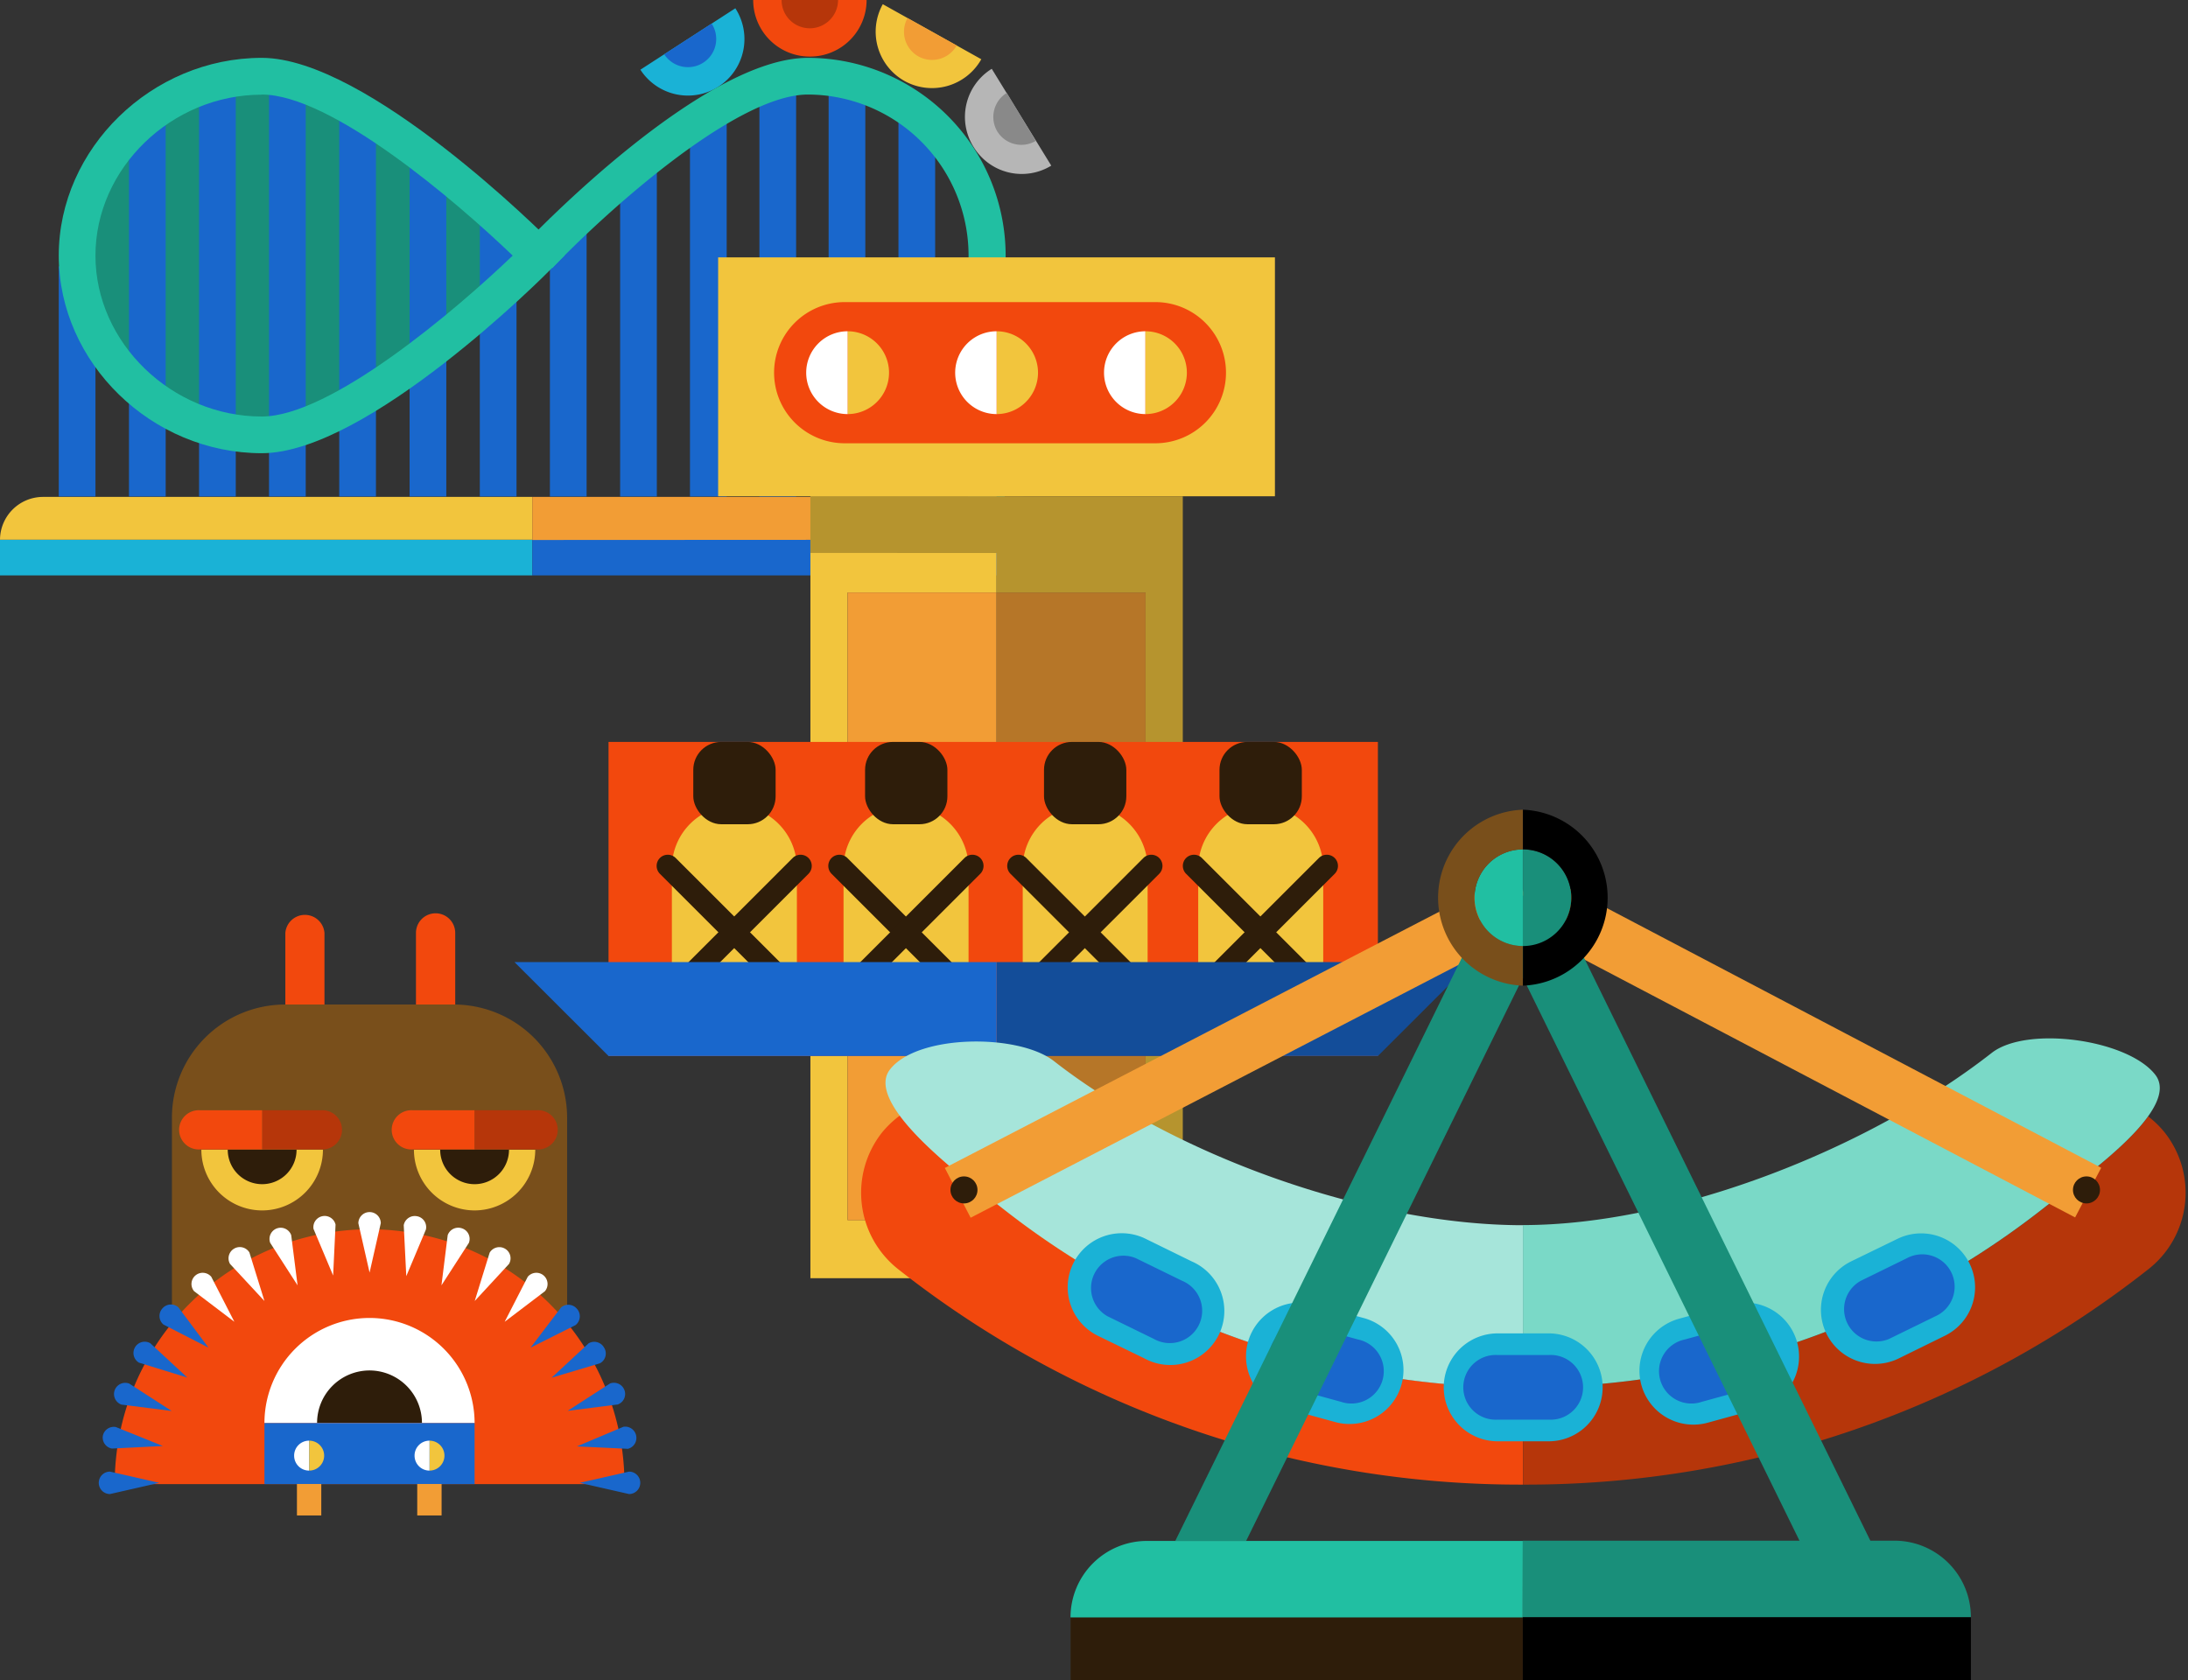 <svg xmlns="http://www.w3.org/2000/svg" viewBox="0 0 171.686 131.86"><rect x="0" y="0" width="171.686" height="131.86" fill="#333333" stroke="none"/><title>Depositphotos_68189651_04</title><g data-name="Layer 2"><g data-name="Layer 1"><path d="M22.39 73.22v9.71a1.54 1.54 0 1 0 3.07 0v-9.71a1.54 1.54 0 0 0-3.07 0z" fill="#f2480d"/><path d="M32.64 73.22v9.71a1.54 1.54 0 1 0 3.08 0v-9.71a1.54 1.54 0 0 0-3.08 0z" fill="#f2480d"/><path d="M44.5 109.93c0 4.91-4 4.38-8.89 4.38H22.38c-4.91 0-8.89.53-8.89-4.38v-22.2a8.89 8.89 0 0 1 8.89-8.89h13.23a8.89 8.89 0 0 1 8.89 8.89z" fill="#794f1b"/><path d="M29 96.48a20 20 0 0 0-20 20h40a20 20 0 0 0-20-20z" fill="#f2480d"/><path d="M29 103.44a8.25 8.25 0 0 0-8.25 8.25h16.49a8.25 8.25 0 0 0-8.24-8.25z" fill="#fff"/><path d="M29 107.56a4.12 4.12 0 0 0-4.12 4.12h8.23a4.12 4.12 0 0 0-4.11-4.12z" fill="#2e1d0a"/><path fill="#1967cc" d="M20.75 111.69h16.49v4.79H20.75z"/><path fill="#f29d35" d="M23.3 116.47h1.91v2.47H23.3z"/><path fill="#f29d35" d="M32.74 116.47h1.91v2.47h-1.91z"/><path d="M29 95.13a.88.88 0 0 0-.88.88l.88 3.87.88-3.88a.88.88 0 0 0-.88-.87z" fill="#fff"/><path d="M25.31 95.45a.88.88 0 0 0-.71 1l1.54 3.66.19-4a.88.88 0 0 0-1.02-.66z" fill="#fff"/><path d="M21.73 96.41a.88.88 0 0 0-.53 1.13l2.15 3.34-.5-3.94a.88.88 0 0 0-1.12-.53z" fill="#fff"/><path d="M18.37 98a.88.88 0 0 0-.32 1.2l2.7 2.91-1.18-3.81a.88.88 0 0 0-1.2-.3z" fill="#fff"/><path d="M15.34 100.1a.88.88 0 0 0-.11 1.24l3.16 2.4-1.81-3.53a.88.88 0 0 0-1.24-.11z" fill="#fff"/><path d="M12.72 102.72a.88.88 0 0 0 .11 1.24l3.53 1.81-2.36-3.16a.88.88 0 0 0-1.28.11z" fill="#1967cc"/><path d="M10.59 105.75a.88.88 0 0 0 .32 1.2l3.79 1.17-2.91-2.7a.88.88 0 0 0-1.2.33z" fill="#1967cc"/><path d="M9 109.11a.88.88 0 0 0 .53 1.13l3.94.5-3.33-2.15a.88.88 0 0 0-1.14.52z" fill="#1967cc"/><path d="M8.07 112.69a.88.88 0 0 0 .71 1l4-.2L9.09 112a.88.88 0 0 0-1.02.69z" fill="#1967cc"/><path d="M7.75 116.38a.88.88 0 0 0 .88.88l3.87-.88-3.87-.88a.88.88 0 0 0-.88.88z" fill="#1967cc"/><path d="M50.24 116.38a.88.88 0 0 0-.88-.88l-3.87.88 3.87.88a.88.88 0 0 0 .88-.88z" fill="#1967cc"/><path d="M49.92 112.69a.88.88 0 0 0-1-.71l-3.65 1.54 4 .19a.88.88 0 0 0 .65-1.02z" fill="#1967cc"/><path d="M49 109.11a.88.88 0 0 0-1.13-.53l-3.33 2.15 3.93-.5a.87.87 0 0 0 .53-1.12z" fill="#1967cc"/><path d="M47.39 105.75a.88.88 0 0 0-1.2-.32l-2.91 2.7 3.79-1.13a.87.87 0 0 0 .32-1.25z" fill="#1967cc"/><path d="M45.27 102.72a.88.88 0 0 0-1.24-.11l-2.4 3.16 3.53-1.77a.88.88 0 0 0 .11-1.28z" fill="#1967cc"/><path d="M42.65 100.1a.88.88 0 0 0-1.24.11l-1.81 3.53 3.16-2.4a.88.88 0 0 0-.11-1.24z" fill="#fff"/><path d="M39.62 98a.88.88 0 0 0-1.2.32l-1.17 3.79 2.69-2.91a.87.87 0 0 0-.32-1.2z" fill="#fff"/><path d="M36.26 96.41a.88.88 0 0 0-1.13.53l-.49 3.94 2.15-3.33a.87.87 0 0 0-.53-1.14z" fill="#fff"/><path d="M32.68 95.45a.88.88 0 0 0-1 .71l.2 4 1.54-3.66a.87.87 0 0 0-.74-1.05z" fill="#fff"/><path d="M24.26 113.07v2.35a1.17 1.17 0 1 0 0-2.35z" fill="#f2c53d"/><path d="M23.08 114.25a1.17 1.17 0 0 0 1.17 1.17v-2.35a1.17 1.17 0 0 0-1.17 1.18z" fill="#fff"/><path d="M33.7 113.07v2.35a1.17 1.17 0 0 0 0-2.35z" fill="#f2c53d"/><path d="M32.53 114.25a1.17 1.17 0 0 0 1.17 1.17v-2.35a1.17 1.17 0 0 0-1.17 1.18z" fill="#fff"/><path d="M20.57 95a4.77 4.77 0 0 0 4.77-4.77H15.8A4.77 4.77 0 0 0 20.57 95z" fill="#f2c53d"/><path d="M20.57 92.94a2.7 2.7 0 0 0 2.7-2.7h-5.4a2.7 2.7 0 0 0 2.7 2.7z" fill="#2e1d0a"/><path d="M37.24 95A4.77 4.77 0 0 0 42 90.24h-9.52A4.77 4.77 0 0 0 37.24 95z" fill="#f2c53d"/><path d="M37.24 92.94a2.7 2.7 0 0 0 2.7-2.7h-5.4a2.7 2.7 0 0 0 2.7 2.7z" fill="#2e1d0a"/><path d="M25.42 87.14h-4.85v3.07h4.85a1.54 1.54 0 0 0 0-3.07z" fill="#b6360a"/><path d="M15.72 87.14a1.54 1.54 0 1 0 0 3.07h4.85v-3.07z" fill="#f2480d"/><path d="M32.4 87.14a1.54 1.54 0 1 0 0 3.07h4.85v-3.07z" fill="#f2480d"/><path d="M42.1 87.14h-4.86v3.07h4.86a1.54 1.54 0 1 0 0-3.07z" fill="#b6360a"/><path d="M63.54 4.44A4.44 4.44 0 0 0 68 0h-8.9a4.44 4.44 0 0 0 4.44 4.44z" fill="#f2480d"/><path d="M63.54 2.22A2.22 2.22 0 0 0 65.76 0h-4.43a2.21 2.21 0 0 0 2.21 2.22z" fill="#b6360a"/><path d="M71 6.37a4.44 4.44 0 0 0 6-1.72L69.27.33A4.44 4.44 0 0 0 71 6.37z" fill="#f2c53d"/><path d="M72.07 4.43a2.22 2.22 0 0 0 3-.86l-3.86-2.15a2.22 2.22 0 0 0 .86 3.01z" fill="#f29d35"/><path d="M76.38 11.51A4.43 4.43 0 0 0 82.49 13l-4.67-7.6a4.44 4.44 0 0 0-1.44 6.11z" fill="#b6b6b6"/><path d="M78.27 10.34a2.22 2.22 0 0 0 3 .72L79 7.29a2.22 2.22 0 0 0-.73 3.05z" fill="#898989"/><path d="M56.39 6.79a4.44 4.44 0 0 1-6.14-1.32L57.7.65a4.44 4.44 0 0 1-1.31 6.14z" fill="#1ab2d6"/><path d="M55.18 4.92a2.22 2.22 0 0 1-3.06-.66l3.72-2.41a2.21 2.21 0 0 1-.66 3.07z" fill="#1967cc"/><path fill="#1ab2d6" d="M0 42.36h41.77v2.8H0z"/><path fill="#1967cc" d="M41.77 42.36h41.77v2.8H41.77z"/><path d="M41.77 39H3.38A3.38 3.38 0 0 0 0 42.36h41.77z" fill="#f2c53d"/><path d="M83.54 42.36A3.39 3.39 0 0 0 80.16 39H41.77v3.38z" fill="#f29d35"/><path d="M42.29 19.77s-14 14.07-21.75 14.07-14.49-6.3-14.49-14.07S12.77 5.7 20.54 5.7s21.75 14.07 21.75 14.07z" fill="#198f7a"/><path fill="#1967cc" d="M70.5 8.65h2.88v30.32H70.5z"/><path fill="#1967cc" d="M65.02 5.98h2.88v32.99h-2.88z"/><path fill="#1967cc" d="M59.59 5.98h2.88v32.99h-2.88z"/><path fill="#1967cc" d="M54.14 8.65h2.88v30.32h-2.88z"/><path fill="#1967cc" d="M48.66 12.88h2.88v26.09h-2.88z"/><path fill="#1967cc" d="M43.15 17.13h2.88v21.84h-2.88z"/><path fill="#1967cc" d="M37.65 17.13h2.88v21.84h-2.88z"/><path fill="#1967cc" d="M32.14 11.82h2.88v27.15h-2.88z"/><path fill="#1967cc" d="M26.62 8.65h2.88v30.32h-2.88z"/><path fill="#1967cc" d="M21.11 5.4h2.88v33.57h-2.88z"/><path fill="#1967cc" d="M15.62 6.41h2.88v32.56h-2.88z"/><path fill="#1967cc" d="M10.12 8.65H13v30.32h-2.88z"/><path fill="#1967cc" d="M4.61 20.9h2.88v18.07H4.61z"/><path d="M20.54 35.57c-8.64 0-15.93-7.1-15.93-15.51s7.3-15.52 15.93-15.52c8.28 0 22.18 13.91 22.77 14.5l1 1-1 1c-.59.62-14.49 14.53-22.77 14.53zm0-28.14c-7.08 0-13.05 5.78-13.05 12.63s6 12.63 13.05 12.63c5.41 0 15.22-8.34 19.69-12.63C35.76 15.77 26 7.42 20.54 7.42z" fill="#21bfa2"/><path d="M78.83 39h-2.88L76 20A12.64 12.64 0 0 0 63.4 7.42c-5.86 0-16.47 9.83-20.06 13.62l-2.09-2c.56-.57 13.85-14.5 22.15-14.5a15.53 15.53 0 0 1 15.51 15.51z" fill="#21bfa2"/><path fill="#f2c53d" d="M66.51 95.76V46.5H78.2v-7.55H63.59v61.37H78.2v-4.56H66.51z"/><path fill="#f29d35" d="M66.51 46.5H78.2v49.27H66.51z"/><path fill="#b67628" d="M78.2 46.5h11.69v49.27H78.2z"/><path fill="#f2c53d" d="M56.35 20.2h43.69v18.75H56.35z"/><path fill="#b6942e" d="M78.2 38.95H63.59v4.45H78.2v3.1h11.69v49.26H78.2v4.56h14.61V38.95H78.2z"/><path d="M96.2 29.25a5.54 5.54 0 0 1-5.54 5.54H66.28a5.54 5.54 0 0 1-5.54-5.54 5.54 5.54 0 0 1 5.54-5.54h24.38a5.54 5.54 0 0 1 5.54 5.54z" fill="#f2480d"/><path d="M66.51 26v6.5a3.25 3.25 0 0 0 0-6.5z" fill="#f2c53d"/><path d="M63.26 29.25a3.25 3.25 0 0 0 3.25 3.25V26a3.25 3.25 0 0 0-3.25 3.25z" fill="#fff"/><path d="M78.2 26v6.5a3.25 3.25 0 0 0 0-6.5z" fill="#f2c53d"/><path d="M78.2 26a3.25 3.25 0 1 0 0 6.5V26z" fill="#fff"/><path d="M86.63 29.25a3.25 3.25 0 0 0 3.25 3.25V26a3.25 3.25 0 0 0-3.25 3.25z" fill="#fff"/><path d="M89.88 26v6.5a3.25 3.25 0 0 0 0-6.5z" fill="#f2c53d"/><path fill="#f2480d" d="M47.75 58.23h60.37v24.66H47.75z"/><path d="M62.53 75.68a4.91 4.91 0 0 1-4.9 4.9 4.9 4.9 0 0 1-4.91-4.9v-7.56a4.9 4.9 0 0 1 4.91-4.9 4.91 4.91 0 0 1 4.9 4.9z" fill="#f2c53d"/><path d="M62.84 77.16a.88.88 0 0 1 0 1.24.88.88 0 0 1-1.24 0l-9.82-9.82a.88.88 0 0 1 0-1.24.88.88 0 0 1 1.24 0z" fill="#2e1d0a"/><path d="M53.62 78.4a.88.88 0 0 1-1.24 0 .88.88 0 0 1 0-1.24l9.82-9.82a.88.88 0 0 1 1.24 0 .88.88 0 0 1 0 1.24z" fill="#2e1d0a"/><rect x="54.4" y="58.23" width="6.46" height="6.46" rx="2.19" ry="2.19" fill="#2e1d0a"/><path d="M76 75.68a4.91 4.91 0 0 1-4.91 4.9 4.9 4.9 0 0 1-4.9-4.9v-7.56a4.9 4.9 0 0 1 4.9-4.9 4.91 4.91 0 0 1 4.91 4.9z" fill="#f2c53d"/><path d="M76.31 77.16a.88.88 0 0 1 0 1.24.88.88 0 0 1-1.24 0l-9.82-9.82a.88.88 0 0 1 0-1.24.88.88 0 0 1 1.24 0z" fill="#2e1d0a"/><path d="M67.1 78.4a.88.88 0 0 1-1.24 0 .88.88 0 0 1 0-1.24l9.82-9.82a.88.88 0 0 1 1.24 0 .88.88 0 0 1 0 1.24z" fill="#2e1d0a"/><rect x="67.88" y="58.23" width="6.46" height="6.46" rx="2.19" ry="2.19" fill="#2e1d0a"/><path d="M103.83 75.68a4.91 4.91 0 0 1-4.91 4.9 4.9 4.9 0 0 1-4.9-4.9v-7.56a4.91 4.91 0 0 1 4.9-4.9 4.91 4.91 0 0 1 4.91 4.9z" fill="#f2c53d"/><path d="M104.13 77.16a.88.88 0 0 1 0 1.24.88.88 0 0 1-1.24 0l-9.82-9.82a.88.88 0 0 1 0-1.24.88.88 0 0 1 1.24 0z" fill="#2e1d0a"/><path d="M94.91 78.4a.88.88 0 0 1-1.24 0 .88.88 0 0 1 0-1.24l9.82-9.82a.88.88 0 0 1 1.24 0 .88.88 0 0 1 0 1.24z" fill="#2e1d0a"/><rect x="95.69" y="58.23" width="6.46" height="6.46" rx="2.19" ry="2.19" fill="#2e1d0a"/><path d="M90.05 75.68a4.9 4.9 0 0 1-4.9 4.9 4.9 4.9 0 0 1-4.9-4.9v-7.56a4.9 4.9 0 0 1 4.9-4.9 4.91 4.91 0 0 1 4.9 4.9z" fill="#f2c53d"/><path d="M90.35 77.16a.88.88 0 0 1 0 1.24.88.88 0 0 1-1.24 0l-9.82-9.82a.88.88 0 0 1 0-1.24.88.88 0 0 1 1.24 0z" fill="#2e1d0a"/><path d="M81.14 78.4a.88.88 0 0 1-1.24 0 .88.88 0 0 1 0-1.24l9.82-9.82a.88.88 0 0 1 1.24 0 .88.88 0 0 1 0 1.24z" fill="#2e1d0a"/><rect x="81.92" y="58.23" width="6.46" height="6.46" rx="2.19" ry="2.19" fill="#2e1d0a"/><path fill="#134d99" d="M115.5 75.51H78.2v7.37h29.92l7.38-7.37z"/><path fill="#1967cc" d="M40.37 75.51l7.38 7.37H78.2v-7.37H40.37z"/><path d="M78.63 94.81c-1.84-1.44-6-4.54-8-7.27a7.77 7.77 0 0 0-1.44 1.37 7.64 7.64 0 0 0 1.31 10.72 78.84 78.84 0 0 0 49 16.89v-7.64a65.7 65.7 0 0 1-40.87-14.07z" fill="#f2480d"/><path d="M169.87 88.9a7.6 7.6 0 0 0-1.31-1.28c-1.91 2.66-6.29 5.7-8.17 7.18a65.71 65.71 0 0 1-40.88 14.08v7.64a78.86 78.86 0 0 0 49.06-16.9 7.63 7.63 0 0 0 1.3-10.72z" fill="#b6360a"/><path d="M119.5 108.88a65.71 65.71 0 0 0 40.88-14.08c1.89-1.48 6.26-4.51 8.17-7.18.89-1.24 1.25-2.4.56-3.28-2.17-2.77-10.07-3.86-12.83-1.7-9.51 7.45-24.68 13.51-36.78 13.51v12.73z" fill="#7ad9c7"/><path d="M78.63 94.81a65.7 65.7 0 0 0 40.87 14.08V96.16c-12.1 0-27.29-5.45-36.8-12.88-2.77-2.17-10.7-2.12-12.86.65-.73.93-.27 2.23.75 3.62 2 2.72 6.2 5.82 8.04 7.26z" fill="#a6e5da"/><path d="M124.91 108.88a3.38 3.38 0 0 1-3.38 3.38h-4a3.38 3.38 0 0 1-3.38-3.38 3.39 3.39 0 0 1 3.38-3.39h4a3.39 3.39 0 0 1 3.38 3.39z" fill="#1967cc"/><path d="M121.52 113.12h-4a4.23 4.23 0 1 1 0-8.47h4a4.23 4.23 0 0 1 0 8.47zm-4-6.77a2.54 2.54 0 1 0 0 5.07h4a2.54 2.54 0 1 0 0-5.07z" fill="#1ab2d6"/><path d="M140 105.6a3.39 3.39 0 0 1-2.37 4.17l-3.9 1.07a3.39 3.39 0 0 1-4.16-2.37 3.39 3.39 0 0 1 2.37-4.16l3.9-1.07a3.39 3.39 0 0 1 4.16 2.36z" fill="#1967cc"/><path d="M137.9 110.59l-3.9 1.07a4.23 4.23 0 1 1-2.25-8.16l3.9-1.07a4.24 4.24 0 1 1 2.25 8.17zm-5.7-5.46a2.54 2.54 0 1 0 1.34 4.89l3.9-1.07a2.54 2.54 0 0 0-1.35-4.89z" fill="#1ab2d6"/><path d="M153.79 99.55a3.38 3.38 0 0 1-1.56 4.53l-3.64 1.77a3.38 3.38 0 0 1-4.53-1.55 3.39 3.39 0 0 1 1.56-4.53l3.64-1.77a3.39 3.39 0 0 1 4.53 1.56z" fill="#1967cc"/><path d="M152.6 104.84l-3.6 1.77a4.24 4.24 0 1 1-3.75-7.61l3.64-1.77a4.23 4.23 0 1 1 3.71 7.61zm-6.6-4.31a2.54 2.54 0 0 0 2.22 4.56l3.64-1.78a2.54 2.54 0 1 0-2.23-4.56z" fill="#1ab2d6"/><path d="M98.73 105.6a3.39 3.39 0 0 0 2.37 4.17l3.9 1.07a3.39 3.39 0 0 0 4.16-2.37 3.39 3.39 0 0 0-2.37-4.16l-3.9-1.07a3.39 3.39 0 0 0-4.16 2.37z" fill="#1967cc"/><path d="M97.91 105.38a4.24 4.24 0 0 1 5.21-3l3.9 1.07a4.23 4.23 0 1 1-2.25 8.16l-3.9-1.07a4.24 4.24 0 0 1-2.96-5.16zm4.76-1.32a2.54 2.54 0 0 0-1.35 4.89l3.9 1.07a2.54 2.54 0 1 0 1.34-4.89z" fill="#1ab2d6"/><path d="M85 99.55a3.38 3.38 0 0 0 1.56 4.53l3.63 1.77a3.38 3.38 0 0 0 4.53-1.55 3.39 3.39 0 0 0-1.56-4.53L89.5 98a3.39 3.39 0 0 0-4.5 1.55z" fill="#1967cc"/><path d="M84.21 99.17a4.24 4.24 0 0 1 5.67-1.95L93.51 99a4.24 4.24 0 1 1-3.72 7.61l-3.64-1.77a4.24 4.24 0 0 1-1.94-5.67zm4.92-.42a2.54 2.54 0 0 0-2.22 4.56l3.64 1.78a2.54 2.54 0 1 0 2.22-4.56z" fill="#1ab2d6"/><path fill="#2e1d0a" d="M84.01 126.92h35.48v4.94H84.01z"/><path d="M119.49 126.92h35.16v4.94h-35.16z"/><path d="M119.49 120.94H90a6 6 0 0 0-6 6h35.48z" fill="#21bfa2"/><path d="M154.65 126.92a6 6 0 0 0-6-6h-29.16v6z" fill="#198f7a"/><path fill="#f29d35" d="M74.138 91.667l44.648-23.144 2.025 3.907-44.648 23.143z"/><path fill="#f29d35" d="M118.77 72.399l2.047-3.895 44.058 23.15-2.047 3.895z"/><path fill="#198f7a" d="M116.96 71.56l24.25 49.38h5.56l-25.33-51.58-4.48 2.2z"/><path fill="#198f7a" d="M122.03 71.56l-24.25 49.38h-5.56l25.34-51.58 4.47 2.2z"/><path d="M123.3 70.46a3.8 3.8 0 0 0-3.8-3.79v7.59a3.8 3.8 0 0 0 3.8-3.8z" fill="#198f7a"/><path d="M115.7 70.46a3.8 3.8 0 0 0 3.79 3.79v-7.59a3.8 3.8 0 0 0-3.79 3.8z" fill="#21bfa2"/><path d="M115.7 70.46a3.8 3.8 0 0 1 3.79-3.79v-3.12a6.91 6.91 0 0 0 0 13.81v-3.11a3.8 3.8 0 0 1-3.79-3.79z" fill="#794f1b"/><path d="M119.5 63.55v3.11a3.79 3.79 0 1 1 0 7.59v3.11a6.91 6.91 0 0 0 0-13.81z"/><circle cx="75.64" cy="93.39" r="1.06" fill="#2e1d0a"/><circle cx="163.72" cy="93.39" r="1.06" fill="#2e1d0a"/></g></g></svg>